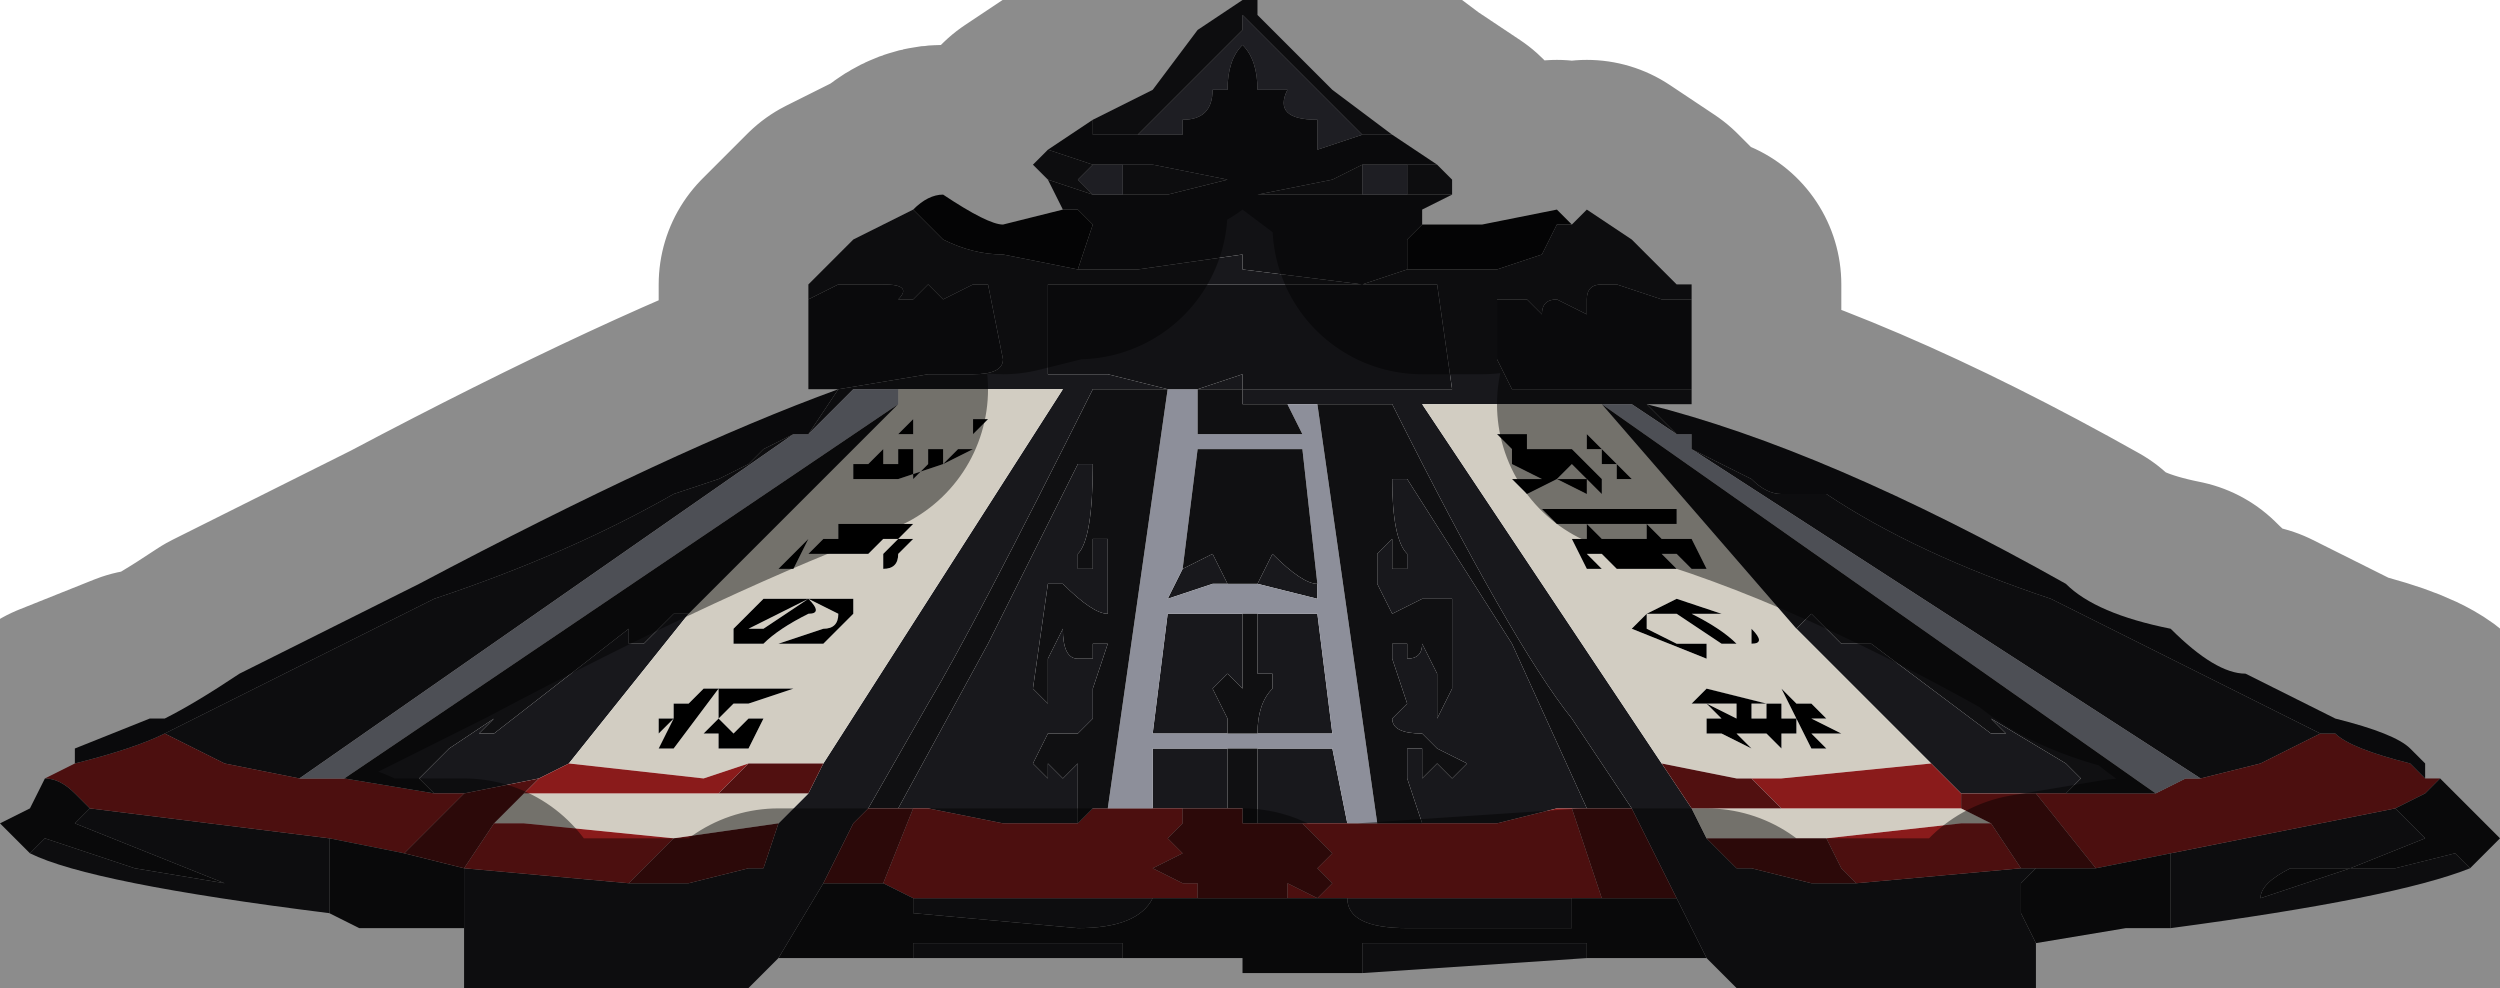 <?xml version="1.0" encoding="UTF-8" standalone="no"?>
<svg xmlns:xlink="http://www.w3.org/1999/xlink" height="3.3px" width="8.35px" xmlns="http://www.w3.org/2000/svg">
  <g transform="matrix(1.0, 0.0, 0.0, 1.0, 3.9, 3.05)">
    <path d="M0.3 -3.0 L0.4 -2.9 0.55 -2.75 0.75 -2.6 0.75 -2.6 0.65 -2.6 0.3 -2.95 0.25 -3.0 0.25 -2.95 -0.1 -2.6 -0.25 -2.6 -0.25 -2.65 -0.05 -2.75 0.1 -2.95 0.25 -3.05 0.3 -3.05 0.3 -3.05 0.3 -3.0 M0.9 -2.5 L0.95 -2.45 0.95 -2.4 0.8 -2.4 0.8 -2.5 0.9 -2.5 M1.35 -2.3 L1.4 -2.35 1.55 -2.25 1.7 -2.1 1.75 -2.1 1.75 -2.05 1.65 -2.05 1.5 -2.1 1.45 -2.1 Q1.4 -2.1 1.4 -2.05 L1.4 -2.0 1.3 -2.05 Q1.25 -2.05 1.25 -2.0 L1.2 -2.05 1.1 -2.05 1.1 -1.85 1.15 -1.75 1.3 -1.75 1.6 -1.75 1.75 -1.75 1.75 -1.7 1.6 -1.7 1.7 -1.6 1.55 -1.7 1.45 -1.7 0.85 -1.7 1.65 -0.5 1.75 -0.35 1.8 -0.25 1.9 -0.15 1.9 -0.15 1.95 -0.15 2.15 -0.1 2.3 -0.1 2.85 -0.15 2.9 -0.15 2.85 -0.1 2.85 0.0 2.9 0.1 2.9 0.25 1.9 0.25 1.8 0.15 1.7 -0.05 1.6 -0.25 1.55 -0.35 1.35 -0.65 Q1.15 -0.9 0.75 -1.7 L0.5 -1.7 0.4 -1.7 0.25 -1.7 0.25 -1.75 0.1 -1.75 0.0 -1.75 0.1 -1.75 0.25 -1.8 0.25 -1.75 0.4 -1.75 0.5 -1.75 0.75 -1.75 0.85 -1.75 0.95 -1.75 0.9 -2.1 0.25 -2.1 0.25 -2.1 -0.4 -2.1 -0.4 -1.8 -0.3 -1.8 -0.2 -1.8 0.0 -1.75 -0.25 -1.75 Q-0.65 -0.95 -0.8 -0.7 L-1.0 -0.35 -1.05 -0.3 -1.15 -0.1 -1.3 0.15 -1.4 0.25 -2.35 0.25 -2.35 0.05 -2.35 -0.1 -2.35 -0.15 -1.8 -0.1 -1.6 -0.1 -1.4 -0.15 -1.35 -0.15 -1.35 -0.15 -1.3 -0.3 -1.2 -0.4 -1.15 -0.5 -0.35 -1.75 -0.9 -1.75 -1.05 -1.75 -1.2 -1.6 -1.1 -1.75 -1.2 -1.75 -1.2 -1.75 -1.1 -1.75 -0.8 -1.8 -0.65 -1.8 Q-0.55 -1.8 -0.55 -1.85 L-0.6 -2.1 -0.65 -2.1 -0.75 -2.05 -0.8 -2.1 -0.85 -2.05 -0.9 -2.05 Q-0.85 -2.1 -0.95 -2.1 L-0.95 -2.1 -1.1 -2.1 -1.2 -2.05 -1.2 -2.1 -1.05 -2.25 -0.85 -2.35 -0.85 -2.35 -0.8 -2.3 -0.75 -2.25 Q-0.65 -2.2 -0.55 -2.2 L-0.3 -2.15 -0.1 -2.15 0.25 -2.2 0.25 -2.15 0.65 -2.1 0.8 -2.15 1.1 -2.15 1.25 -2.2 1.3 -2.3 1.35 -2.3 M4.35 -0.15 Q4.1 -0.05 3.35 0.05 L3.35 -0.2 4.1 -0.35 4.2 -0.25 3.95 -0.15 3.75 -0.15 Q3.65 -0.1 3.65 -0.05 L3.65 -0.05 3.95 -0.15 4.1 -0.15 4.3 -0.2 4.35 -0.15 M1.4 0.15 L0.65 0.2 0.65 0.1 1.4 0.1 1.4 0.15 M-0.15 0.15 L-0.85 0.15 -0.85 0.1 -0.15 0.1 -0.15 0.15 M-2.8 0.0 Q-3.6 -0.1 -3.8 -0.2 L-3.75 -0.25 -3.45 -0.15 -3.15 -0.1 -3.15 -0.1 -3.4 -0.2 -3.65 -0.3 -3.6 -0.35 -2.8 -0.25 -2.8 0.0 M-0.4 -2.45 L-0.45 -2.5 -0.4 -2.55 -0.25 -2.5 -0.3 -2.45 -0.25 -2.4 -0.4 -2.45 M3.45 -0.45 L1.75 -1.55 1.95 -1.45 Q2.0 -1.4 2.05 -1.4 L2.2 -1.4 Q2.5 -1.2 2.95 -1.05 L3.85 -0.6 3.65 -0.5 3.45 -0.45 M2.55 -0.5 L2.1 -0.95 2.15 -1.0 2.25 -0.9 2.35 -0.9 2.35 -0.9 2.75 -0.6 2.8 -0.6 2.75 -0.65 3.0 -0.5 3.05 -0.45 3.0 -0.4 2.9 -0.4 2.65 -0.4 2.55 -0.5 M0.65 -2.4 L0.55 -2.4 0.3 -2.4 0.55 -2.45 0.65 -2.5 0.65 -2.4 M-0.05 -0.35 L-0.05 -0.55 0.1 -0.55 0.2 -0.55 0.2 -0.35 0.05 -0.35 -0.05 -0.35 M0.3 -0.55 L0.4 -0.55 0.55 -0.55 0.6 -0.3 0.45 -0.3 0.3 -0.3 0.3 -0.55 M0.05 -1.15 L0.15 -1.2 0.2 -1.1 0.15 -1.1 0.0 -1.05 0.05 -1.15 M0.3 -1.1 L0.35 -1.2 Q0.45 -1.1 0.5 -1.1 L0.5 -1.05 0.3 -1.1 M0.85 -0.3 L0.8 -0.45 0.8 -0.55 0.85 -0.55 0.85 -0.45 0.9 -0.5 0.95 -0.45 1.0 -0.5 0.9 -0.55 0.85 -0.6 Q0.75 -0.6 0.75 -0.65 L0.8 -0.7 0.75 -0.85 0.75 -0.9 0.8 -0.9 0.8 -0.85 Q0.85 -0.85 0.85 -0.9 L0.9 -0.8 0.9 -0.65 0.95 -0.75 0.95 -1.05 0.85 -1.05 0.75 -1.0 0.7 -1.1 0.7 -1.2 0.75 -1.25 0.75 -1.15 0.8 -1.15 0.8 -1.2 Q0.75 -1.25 0.75 -1.45 L0.75 -1.45 0.8 -1.45 1.15 -0.9 1.4 -0.35 1.35 -0.35 1.3 -0.35 1.1 -0.3 0.95 -0.3 0.85 -0.3 0.85 -0.3 M0.3 -1.0 L0.35 -1.0 0.5 -1.0 0.55 -0.6 0.3 -0.6 0.3 -0.6 Q0.3 -0.7 0.35 -0.75 L0.35 -0.8 0.3 -0.8 0.3 -0.7 0.3 -1.0 M0.2 -0.6 L0.0 -0.6 -0.05 -0.6 0.0 -1.0 0.05 -1.0 0.15 -1.0 0.25 -1.0 0.25 -0.75 0.25 -0.75 0.2 -0.8 0.2 -0.8 0.15 -0.75 0.2 -0.65 0.2 -0.6 M-0.05 -0.05 Q-0.1 0.05 -0.3 0.05 L-0.85 0.0 -0.85 -0.05 -0.05 -0.05 M0.6 -0.05 L1.35 -0.05 1.35 0.05 0.8 0.05 Q0.6 0.05 0.6 -0.05 M-0.15 -2.5 L-0.05 -2.5 0.2 -2.45 0.0 -2.4 -0.15 -2.4 -0.15 -2.5 M-3.35 -0.6 L-2.45 -1.05 Q-2.0 -1.2 -1.65 -1.4 L-1.5 -1.45 -1.4 -1.5 -1.35 -1.55 -1.25 -1.6 -2.9 -0.45 -3.15 -0.5 Q-3.25 -0.55 -3.35 -0.6 M-2.35 -0.4 L-2.45 -0.4 -2.5 -0.45 -2.45 -0.5 -2.4 -0.55 -2.25 -0.65 -2.3 -0.6 -2.25 -0.6 -1.8 -0.95 -1.8 -0.9 -1.75 -0.9 -1.65 -1.0 -1.6 -1.0 -2.0 -0.5 -2.1 -0.45 -2.35 -0.4 M-0.9 -0.35 L-0.6 -0.9 -0.3 -1.5 -0.25 -1.5 -0.25 -1.5 Q-0.25 -1.25 -0.3 -1.2 L-0.3 -1.15 -0.25 -1.15 -0.25 -1.25 -0.2 -1.25 -0.2 -1.0 Q-0.25 -1.0 -0.35 -1.1 L-0.4 -1.1 -0.45 -0.75 -0.4 -0.7 -0.4 -0.85 -0.35 -0.95 Q-0.35 -0.85 -0.3 -0.85 L-0.25 -0.85 -0.25 -0.9 -0.2 -0.9 -0.25 -0.75 -0.25 -0.65 -0.3 -0.6 -0.4 -0.6 -0.45 -0.5 -0.4 -0.45 -0.4 -0.5 -0.35 -0.45 -0.3 -0.5 -0.3 -0.55 -0.3 -0.3 -0.35 -0.3 -0.45 -0.3 -0.55 -0.3 -0.8 -0.35 -0.85 -0.35 -0.9 -0.35" fill="#18181c" fill-rule="evenodd" stroke="none"/>
    <path d="M1.45 -1.7 L1.45 -1.7 2.1 -0.95 2.55 -0.5 2.05 -0.45 1.95 -0.45 1.9 -0.45 1.65 -0.5 0.85 -1.7 1.45 -1.7 M1.4 -1.6 L1.15 -1.6 1.15 -1.6 1.35 -1.6 1.4 -1.6 1.4 -1.55 1.2 -1.55 1.2 -1.6 1.4 -1.6 1.1 -1.6 1.15 -1.55 1.45 -1.55 1.4 -1.6 M1.25 -1.45 L1.15 -1.45 1.2 -1.4 1.3 -1.45 1.4 -1.4 1.4 -1.45 Q1.35 -1.45 1.3 -1.45 L1.35 -1.5 1.35 -1.5 1.45 -1.4 1.45 -1.45 1.6 -1.45 1.6 -1.45 1.55 -1.45 1.45 -1.55 1.55 -1.55 1.5 -1.55 1.1 -1.55 1.1 -1.55 1.15 -1.55 1.15 -1.5 1.25 -1.45 M1.2 -1.5 L1.3 -1.5 1.25 -1.5 1.2 -1.5 M1.45 -1.5 L1.4 -1.5 1.4 -1.5 1.45 -1.5 1.45 -1.5 1.4 -1.5 1.35 -1.55 1.45 -1.55 1.45 -1.5 M1.4 -1.5 L1.5 -1.5 1.5 -1.45 1.45 -1.45 1.4 -1.5 M1.3 -1.3 L1.7 -1.3 1.7 -1.35 1.5 -1.35 1.5 -1.35 1.45 -1.35 1.45 -1.35 1.25 -1.35 1.3 -1.3 M1.4 -1.3 L1.6 -1.3 1.6 -1.25 1.45 -1.25 1.4 -1.3 1.4 -1.25 1.65 -1.25 1.6 -1.3 1.4 -1.3 M1.85 -1.0 L1.7 -1.05 1.6 -1.0 1.55 -0.95 1.8 -0.85 1.8 -0.9 1.7 -0.9 1.6 -0.95 1.6 -1.0 1.75 -1.0 1.7 -1.0 1.7 -1.0 1.85 -0.9 1.95 -0.9 1.95 -0.9 Q2.0 -0.9 1.95 -0.95 L1.85 -1.0 1.95 -0.95 1.95 -0.9 1.9 -0.9 1.9 -0.9 Q1.85 -0.95 1.75 -1.0 L1.85 -1.0 M1.65 -1.15 L1.7 -1.15 1.65 -1.2 1.45 -1.2 1.5 -1.15 1.65 -1.15 1.65 -1.15 M1.75 -1.15 L1.8 -1.15 1.75 -1.25 1.35 -1.25 1.4 -1.15 Q1.45 -1.15 1.45 -1.15 L1.5 -1.15 1.5 -1.15 1.45 -1.15 1.4 -1.2 1.7 -1.2 1.75 -1.15 M1.5 -1.2 L1.65 -1.2 1.65 -1.2 1.55 -1.2 1.5 -1.2 M1.8 -0.7 L1.75 -0.7 Q1.75 -0.7 1.8 -0.7 L1.85 -0.65 1.9 -0.65 1.8 -0.7 2.0 -0.7 2.0 -0.7 2.0 -0.65 2.05 -0.65 2.05 -0.7 2.0 -0.7 1.8 -0.75 1.75 -0.7 1.8 -0.7 M1.85 -0.65 L1.85 -0.65 1.8 -0.65 1.8 -0.6 1.85 -0.6 1.95 -0.55 2.0 -0.55 2.0 -0.55 1.95 -0.55 1.9 -0.6 2.1 -0.6 2.1 -0.65 1.9 -0.65 1.9 -0.65 1.85 -0.65 M1.95 -0.7 L1.9 -0.7 1.9 -0.65 1.95 -0.65 1.95 -0.7 M1.8 -0.25 L1.75 -0.35 2.05 -0.35 2.65 -0.35 2.75 -0.3 2.65 -0.3 2.2 -0.25 1.8 -0.25 M2.2 -0.65 L2.15 -0.7 2.1 -0.7 2.15 -0.65 2.2 -0.65 M2.05 -0.75 L2.15 -0.55 2.2 -0.55 2.15 -0.6 2.2 -0.6 2.25 -0.6 2.25 -0.6 2.15 -0.65 2.05 -0.75 2.05 -0.75 M2.05 -0.6 L2.0 -0.6 2.05 -0.55 2.05 -0.6 M-2.15 -0.4 L-1.5 -0.4 -1.2 -0.4 -1.3 -0.3 -1.65 -0.25 -2.15 -0.3 -2.25 -0.3 -2.15 -0.4 M-1.4 -0.5 L-1.55 -0.45 -2.0 -0.5 -1.6 -1.0 -0.9 -1.7 -0.9 -1.75 -0.35 -1.75 -1.15 -0.5 -1.35 -0.5 -1.4 -0.5 M-0.65 -1.6 L-0.6 -1.65 -0.85 -1.65 -0.9 -1.6 -0.65 -1.6 -0.85 -1.6 -0.85 -1.65 -0.65 -1.65 -0.65 -1.6 M-0.6 -1.55 L-0.55 -1.55 -1.0 -1.55 -1.0 -1.55 -0.95 -1.55 -1.0 -1.5 -1.05 -1.5 -1.05 -1.45 -0.9 -1.45 -0.95 -1.45 -0.9 -1.45 -0.9 -1.45 -0.75 -1.5 -0.65 -1.45 -0.65 -1.45 -0.75 -1.5 -0.65 -1.55 -0.6 -1.55 -0.65 -1.55 -0.6 -1.55 M-0.7 -1.55 L-0.75 -1.5 -0.75 -1.55 -0.7 -1.55 M-0.9 -1.25 L-0.85 -1.3 -1.1 -1.3 -1.1 -1.25 -0.9 -1.25 -0.95 -1.2 -0.95 -1.2 -0.95 -1.15 Q-0.9 -1.15 -0.9 -1.2 L-0.85 -1.25 -1.2 -1.25 -1.3 -1.15 -1.25 -1.15 -1.2 -1.25 -0.9 -1.25 M-0.9 -1.3 L-0.9 -1.3 -1.1 -1.3 -1.1 -1.3 -0.9 -1.3 M-0.9 -1.35 L-0.95 -1.35 -1.0 -1.35 -1.15 -1.35 -1.15 -1.35 -0.75 -1.35 -0.75 -1.35 -0.95 -1.35 -0.95 -1.35 Q-0.9 -1.35 -0.9 -1.35 M-0.95 -1.5 L-0.95 -1.5 -0.95 -1.55 -0.9 -1.55 -0.9 -1.5 -0.9 -1.5 -0.95 -1.5 M-0.85 -1.55 L-0.8 -1.55 -0.8 -1.5 -0.85 -1.45 -0.85 -1.55 -0.85 -1.55 -0.9 -1.55 -0.9 -1.55 -0.85 -1.55 M-1.6 -0.7 L-1.6 -0.7 -1.65 -0.7 -1.65 -0.65 -1.6 -0.7 -1.65 -0.65 -1.7 -0.65 -1.7 -0.6 -1.65 -0.65 -1.7 -0.55 -1.65 -0.55 -1.5 -0.75 -1.55 -0.75 -1.6 -0.7 M-1.3 -0.7 L-1.35 -0.7 -1.3 -0.7 -1.25 -0.7 -1.3 -0.7 M-1.35 -0.65 L-1.4 -0.65 -1.55 -0.65 -1.55 -0.65 -1.4 -0.65 -1.45 -0.6 -1.5 -0.6 -1.5 -0.55 -1.45 -0.55 -1.4 -0.55 -1.35 -0.65 -1.3 -0.65 -1.3 -0.65 -1.35 -0.65 -1.3 -0.65 -1.35 -0.65 M-1.45 -0.7 L-1.45 -0.7 -1.4 -0.7 -1.4 -0.7 -1.4 -0.7 -1.25 -0.75 -1.25 -0.75 -1.5 -0.75 -1.5 -0.7 -1.45 -0.7 -1.5 -0.7 -1.5 -0.65 -1.45 -0.7 M-1.4 -0.95 L-1.4 -0.95 -1.3 -1.0 -1.2 -1.05 -1.35 -0.95 -1.4 -0.95 M-1.2 -1.05 L-1.2 -1.05 -1.1 -1.0 -1.1 -1.0 Q-1.1 -0.95 -1.15 -0.95 L-1.3 -0.9 -1.25 -0.9 -1.15 -0.9 Q-1.1 -0.95 -1.05 -1.0 L-1.05 -1.05 -1.15 -1.05 -1.35 -1.05 -1.45 -0.95 -1.45 -0.9 -1.4 -0.9 -1.35 -0.9 Q-1.3 -0.95 -1.2 -1.0 -1.15 -1.0 -1.2 -1.05 M-1.2 -1.2 L-1.15 -1.2 -1.15 -1.2 -1.0 -1.2 -0.95 -1.25 -1.15 -1.25 -1.2 -1.2 M-1.5 -0.6 L-1.45 -0.6 -1.5 -0.65 -1.55 -0.6 -1.5 -0.6" fill="#d2cdc2" fill-rule="evenodd" stroke="none"/>
    <path d="M4.2 -0.45 L4.25 -0.45 4.2 -0.4 4.2 -0.4 4.1 -0.35 3.35 -0.2 3.1 -0.15 2.9 -0.4 3.0 -0.4 3.3 -0.4 3.4 -0.45 3.45 -0.45 3.65 -0.5 3.85 -0.6 3.9 -0.6 Q3.95 -0.55 4.15 -0.5 L4.2 -0.45 M-3.75 -0.45 L-3.65 -0.5 -3.65 -0.5 Q-3.45 -0.55 -3.35 -0.6 L-3.35 -0.6 Q-3.25 -0.55 -3.15 -0.5 L-2.9 -0.45 -2.85 -0.45 -2.75 -0.45 -2.45 -0.4 -2.35 -0.4 -2.55 -0.2 -2.8 -0.25 -3.6 -0.35 -3.65 -0.4 -3.65 -0.4 Q-3.7 -0.45 -3.75 -0.45 M1.95 -0.45 L2.05 -0.45 2.55 -0.5 2.65 -0.4 2.65 -0.35 2.05 -0.35 1.95 -0.45 M-0.2 -0.35 L-0.05 -0.35 0.05 -0.35 0.05 -0.3 0.0 -0.25 0.05 -0.2 -0.05 -0.15 0.05 -0.1 0.1 -0.1 0.1 -0.05 -0.05 -0.05 -0.85 -0.05 -0.95 -0.1 -0.85 -0.35 -0.8 -0.35 -0.55 -0.3 -0.45 -0.3 -0.35 -0.3 -0.3 -0.3 -0.25 -0.35 -0.2 -0.35 M0.6 -0.3 L0.7 -0.3 0.75 -0.3 0.85 -0.3 0.85 -0.3 0.95 -0.3 1.1 -0.3 1.3 -0.35 1.35 -0.35 1.45 -0.05 1.35 -0.05 0.6 -0.05 0.4 -0.05 0.4 -0.1 0.5 -0.05 0.55 -0.1 0.5 -0.15 0.55 -0.2 0.5 -0.25 0.45 -0.3 0.6 -0.3 M2.3 -0.1 L2.25 -0.15 2.2 -0.25 2.65 -0.3 2.75 -0.3 2.85 -0.15 2.3 -0.1 M-2.15 -0.4 L-2.1 -0.45 -2.0 -0.5 -1.55 -0.45 -1.4 -0.5 -1.5 -0.4 -2.15 -0.4 M-2.35 -0.15 L-2.25 -0.3 -2.15 -0.3 -1.65 -0.25 -1.75 -0.15 -1.8 -0.1 -2.35 -0.15" fill="#8a1b1b" fill-rule="evenodd" stroke="none"/>
    <path d="M1.45 -1.7 L1.45 -1.7 1.55 -1.7 1.7 -1.6 1.75 -1.6 1.75 -1.55 3.45 -0.45 3.4 -0.45 3.3 -0.4 1.45 -1.7 M0.4 -1.7 L0.5 -1.7 0.7 -0.3 0.6 -0.3 0.55 -0.55 0.4 -0.55 0.3 -0.55 0.2 -0.55 0.1 -0.55 -0.05 -0.55 -0.05 -0.35 -0.2 -0.35 0.0 -1.75 0.1 -1.75 0.1 -1.6 0.45 -1.6 0.4 -1.7 M0.5 -1.1 L0.45 -1.55 0.1 -1.55 0.05 -1.15 0.0 -1.05 0.15 -1.1 0.2 -1.1 0.3 -1.1 0.5 -1.05 0.5 -1.1 M0.3 -0.6 L0.55 -0.6 0.5 -1.0 0.35 -1.0 0.3 -1.0 0.25 -1.0 0.15 -1.0 0.05 -1.0 0.0 -1.0 -0.05 -0.6 0.0 -0.6 0.2 -0.6 0.3 -0.6 M-1.25 -1.6 L-1.2 -1.6 -1.2 -1.6 -1.05 -1.75 -0.9 -1.75 -0.9 -1.7 -2.75 -0.45 -2.85 -0.45 -2.9 -0.45 -1.25 -1.6" fill="#8d8f9a" fill-rule="evenodd" stroke="none"/>
    <path d="M0.75 -2.6 L0.9 -2.5 0.8 -2.5 0.65 -2.5 0.55 -2.45 0.3 -2.4 0.55 -2.4 0.65 -2.4 0.8 -2.4 0.95 -2.4 0.85 -2.35 0.85 -2.3 0.8 -2.25 0.8 -2.15 0.65 -2.1 0.25 -2.15 0.25 -2.2 -0.1 -2.15 -0.3 -2.15 -0.25 -2.3 -0.3 -2.35 -0.35 -2.35 -0.4 -2.45 -0.25 -2.4 -0.15 -2.4 0.0 -2.4 0.2 -2.45 -0.05 -2.5 -0.15 -2.5 -0.25 -2.5 -0.4 -2.55 -0.25 -2.65 -0.25 -2.6 -0.1 -2.6 0.05 -2.6 0.05 -2.65 Q0.15 -2.65 0.15 -2.75 L0.2 -2.75 Q0.2 -2.85 0.25 -2.9 L0.25 -2.9 0.25 -2.9 Q0.3 -2.85 0.3 -2.75 L0.4 -2.75 Q0.35 -2.65 0.5 -2.65 L0.5 -2.55 0.65 -2.6 0.75 -2.6 0.75 -2.6 M1.75 -2.05 L1.75 -1.75 1.6 -1.75 1.3 -1.75 1.15 -1.75 1.1 -1.85 1.1 -2.05 1.2 -2.05 1.25 -2.0 Q1.25 -2.05 1.3 -2.05 L1.4 -2.0 1.4 -2.05 Q1.4 -2.1 1.45 -2.1 L1.5 -2.1 1.65 -2.05 1.75 -2.05 M1.6 -1.7 Q2.2 -1.55 3.0 -1.1 3.1 -1.0 3.35 -0.95 3.5 -0.8 3.6 -0.8 L3.9 -0.65 3.9 -0.65 Q4.1 -0.6 4.15 -0.55 L4.2 -0.5 4.2 -0.45 4.15 -0.5 Q3.95 -0.55 3.9 -0.6 L3.85 -0.6 2.95 -1.05 Q2.5 -1.2 2.2 -1.4 L2.05 -1.4 Q2.0 -1.4 1.95 -1.45 L1.75 -1.55 1.75 -1.6 1.7 -1.6 1.6 -1.7 M-3.65 -0.5 L-3.65 -0.55 -3.4 -0.65 -3.35 -0.65 Q-3.25 -0.7 -3.1 -0.8 L-2.8 -0.95 -2.5 -1.1 Q-1.65 -1.55 -1.1 -1.75 L-1.2 -1.6 -1.2 -1.6 -1.25 -1.6 -1.35 -1.55 -1.4 -1.5 -1.5 -1.45 -1.65 -1.4 Q-2.0 -1.2 -2.45 -1.05 L-3.35 -0.6 -3.35 -0.6 Q-3.45 -0.55 -3.65 -0.5 L-3.65 -0.5 M-1.2 -1.75 L-1.2 -2.05 -1.1 -2.1 -0.95 -2.1 -0.95 -2.1 Q-0.85 -2.1 -0.9 -2.05 L-0.85 -2.05 -0.8 -2.1 -0.75 -2.05 -0.65 -2.1 -0.6 -2.1 -0.55 -1.85 Q-0.55 -1.8 -0.65 -1.8 L-0.8 -1.8 -1.1 -1.75 -1.2 -1.75 M0.25 -2.1 L0.9 -2.1 0.95 -1.75 0.85 -1.75 0.75 -1.75 0.5 -1.75 0.4 -1.75 0.25 -1.75 0.25 -1.8 0.1 -1.75 0.0 -1.75 -0.2 -1.8 -0.3 -1.8 -0.4 -1.8 -0.4 -2.1 0.25 -2.1 0.25 -2.1" fill="#121215" fill-rule="evenodd" stroke="none"/>
    <path d="M0.3 -3.05 L0.3 -3.0 0.3 -3.05 M0.65 -2.6 L0.5 -2.55 0.5 -2.65 Q0.35 -2.65 0.4 -2.75 L0.3 -2.75 Q0.3 -2.85 0.25 -2.9 L0.25 -2.9 0.25 -2.9 Q0.2 -2.85 0.2 -2.75 L0.15 -2.75 Q0.15 -2.65 0.05 -2.65 L0.05 -2.6 -0.1 -2.6 0.25 -2.95 0.25 -3.0 0.3 -2.95 0.65 -2.6 M0.65 -2.5 L0.8 -2.5 0.8 -2.4 0.65 -2.4 0.65 -2.5 M-0.25 -2.5 L-0.15 -2.5 -0.15 -2.4 -0.25 -2.4 -0.3 -2.45 -0.25 -2.5" fill="#36363f" fill-rule="evenodd" stroke="none"/>
    <path d="M0.85 -2.3 L0.9 -2.3 1.05 -2.3 1.3 -2.35 1.35 -2.3 1.3 -2.3 1.25 -2.2 1.1 -2.15 0.8 -2.15 0.8 -2.25 0.85 -2.3 M-0.85 -2.35 Q-0.8 -2.4 -0.75 -2.4 -0.6 -2.3 -0.55 -2.3 L-0.35 -2.35 -0.3 -2.35 -0.25 -2.3 -0.3 -2.15 -0.55 -2.2 Q-0.65 -2.2 -0.75 -2.25 L-0.8 -2.3 -0.85 -2.35" fill="#080809" fill-rule="evenodd" stroke="none"/>
    <path d="M4.25 -0.45 L4.35 -0.35 4.45 -0.25 4.35 -0.15 4.3 -0.2 4.1 -0.15 3.95 -0.15 3.65 -0.05 3.65 -0.05 Q3.65 -0.1 3.75 -0.15 L3.95 -0.15 4.2 -0.25 4.1 -0.35 4.2 -0.4 4.2 -0.4 4.25 -0.45 M3.35 0.05 L3.2 0.05 2.9 0.1 2.85 0.0 2.85 -0.1 2.9 -0.15 2.85 -0.15 3.05 -0.15 3.1 -0.15 3.35 -0.2 3.35 0.05 M1.8 0.15 L1.4 0.15 1.4 0.1 0.65 0.1 0.65 0.2 0.25 0.2 0.25 0.15 -0.15 0.15 -0.15 0.1 -0.85 0.1 -0.85 0.15 -1.3 0.15 -1.15 -0.1 -0.95 -0.1 -0.85 -0.05 -0.85 0.0 -0.3 0.05 Q-0.1 0.05 -0.05 -0.05 L0.1 -0.05 0.25 -0.05 0.25 -0.05 0.4 -0.05 0.6 -0.05 Q0.6 0.05 0.8 0.05 L1.35 0.05 1.35 -0.05 1.45 -0.05 1.7 -0.05 1.8 0.15 M-2.35 0.05 L-2.7 0.05 -2.8 0.0 -2.8 -0.25 -2.55 -0.2 -2.55 -0.2 -2.35 -0.15 -2.35 -0.1 -2.35 0.05 M-3.8 -0.2 L-3.9 -0.3 -3.8 -0.35 -3.75 -0.45 Q-3.7 -0.45 -3.65 -0.4 L-3.65 -0.4 -3.6 -0.35 -3.65 -0.3 -3.4 -0.2 -3.15 -0.1 -3.15 -0.1 -3.45 -0.15 -3.75 -0.25 -3.8 -0.2 M1.45 -1.7 L3.3 -0.4 3.0 -0.4 3.05 -0.45 3.0 -0.5 2.75 -0.65 2.8 -0.6 2.75 -0.6 2.35 -0.9 2.35 -0.9 2.25 -0.9 2.15 -1.0 2.1 -0.95 1.45 -1.7 M0.1 -1.75 L0.25 -1.75 0.25 -1.7 0.4 -1.7 0.45 -1.6 0.1 -1.6 0.1 -1.75 M0.5 -1.7 L0.75 -1.7 Q1.15 -0.9 1.35 -0.65 L1.55 -0.35 1.4 -0.35 1.15 -0.9 0.8 -1.45 0.75 -1.45 0.75 -1.45 Q0.75 -1.25 0.8 -1.2 L0.8 -1.15 0.75 -1.15 0.75 -1.25 0.7 -1.2 0.7 -1.1 0.75 -1.0 0.85 -1.05 0.95 -1.05 0.95 -0.75 0.9 -0.65 0.9 -0.8 0.85 -0.9 Q0.85 -0.85 0.8 -0.85 L0.8 -0.9 0.75 -0.9 0.75 -0.85 0.8 -0.7 0.75 -0.65 Q0.75 -0.6 0.85 -0.6 L0.9 -0.55 1.0 -0.5 0.95 -0.45 0.9 -0.5 0.85 -0.45 0.85 -0.55 0.8 -0.55 0.8 -0.45 0.85 -0.3 0.75 -0.3 0.7 -0.3 0.5 -1.7 M0.0 -1.75 L-0.2 -0.35 -0.25 -0.35 -0.3 -0.3 -0.3 -0.55 -0.3 -0.5 -0.35 -0.45 -0.4 -0.5 -0.4 -0.45 -0.45 -0.5 -0.4 -0.6 -0.3 -0.6 -0.25 -0.65 -0.25 -0.75 -0.2 -0.9 -0.25 -0.9 -0.25 -0.85 -0.3 -0.85 Q-0.35 -0.85 -0.35 -0.95 L-0.4 -0.85 -0.4 -0.7 -0.45 -0.75 -0.4 -1.1 -0.35 -1.1 Q-0.25 -1.0 -0.2 -1.0 L-0.2 -1.25 -0.25 -1.25 -0.25 -1.15 -0.3 -1.15 -0.3 -1.2 Q-0.25 -1.25 -0.25 -1.5 L-0.25 -1.5 -0.3 -1.5 -0.6 -0.9 -0.9 -0.35 -1.0 -0.35 -0.8 -0.7 Q-0.65 -0.95 -0.25 -1.75 L0.0 -1.75 M0.2 -0.55 L0.3 -0.55 0.3 -0.3 0.25 -0.3 0.25 -0.35 0.2 -0.35 0.2 -0.55 M0.05 -1.15 L0.1 -1.55 0.45 -1.55 0.5 -1.1 Q0.45 -1.1 0.35 -1.2 L0.3 -1.1 0.2 -1.1 0.15 -1.2 0.05 -1.15 M0.3 -1.0 L0.3 -0.7 0.3 -0.8 0.35 -0.8 0.35 -0.75 Q0.3 -0.7 0.3 -0.6 L0.3 -0.6 0.2 -0.6 0.2 -0.65 0.15 -0.75 0.2 -0.8 0.2 -0.8 0.25 -0.75 0.25 -0.75 0.25 -1.0 0.3 -1.0 M-2.45 -0.4 L-2.75 -0.45 -0.9 -1.7 -1.6 -1.0 -1.65 -1.0 -1.75 -0.9 -1.8 -0.9 -1.8 -0.95 -2.25 -0.6 -2.3 -0.6 -2.25 -0.65 -2.4 -0.55 -2.45 -0.5 -2.5 -0.45 -2.45 -0.4" fill="#101012" fill-rule="evenodd" stroke="none"/>
    <path d="M1.65 -0.5 L1.9 -0.45 1.95 -0.45 2.05 -0.35 1.75 -0.35 1.65 -0.5 M1.55 -0.35 L1.6 -0.25 1.7 -0.05 1.45 -0.05 1.35 -0.35 1.4 -0.35 1.55 -0.35 M0.2 -0.35 L0.25 -0.35 0.25 -0.3 0.3 -0.3 0.45 -0.3 0.5 -0.25 0.55 -0.2 0.5 -0.15 0.55 -0.1 0.5 -0.05 0.4 -0.1 0.4 -0.05 0.25 -0.05 0.25 -0.05 0.1 -0.05 0.1 -0.1 0.05 -0.1 -0.05 -0.15 0.05 -0.2 0.0 -0.25 0.05 -0.3 0.05 -0.35 0.2 -0.35 M-0.95 -0.1 L-1.15 -0.1 -1.05 -0.3 -1.0 -0.35 -0.9 -0.35 -0.85 -0.35 -0.95 -0.1 M2.3 -0.1 L2.15 -0.1 1.95 -0.15 1.9 -0.15 1.9 -0.15 1.8 -0.25 2.2 -0.25 2.25 -0.15 2.3 -0.1 M2.85 -0.15 L2.75 -0.3 2.65 -0.35 2.65 -0.4 2.9 -0.4 3.1 -0.15 3.05 -0.15 2.85 -0.15 M-2.55 -0.2 L-2.35 -0.4 -2.1 -0.45 -2.15 -0.4 -2.25 -0.3 -2.35 -0.15 -2.55 -0.2 -2.55 -0.2 M-1.5 -0.4 L-1.4 -0.5 -1.35 -0.5 -1.15 -0.5 -1.2 -0.4 -1.5 -0.4 M-1.3 -0.3 L-1.35 -0.15 -1.35 -0.15 -1.4 -0.15 -1.6 -0.1 -1.8 -0.1 -1.75 -0.15 -1.65 -0.25 -1.3 -0.3" fill="#511010" fill-rule="evenodd" stroke="none"/>
    <path d="M1.4 -1.25 L1.4 -1.3 1.6 -1.3 1.65 -1.25 1.4 -1.25 M1.4 -1.3 L1.45 -1.25 1.6 -1.25 1.6 -1.3 1.4 -1.3 M1.3 -1.3 L1.25 -1.35 1.45 -1.35 1.45 -1.35 1.5 -1.35 1.5 -1.35 1.7 -1.35 1.7 -1.3 1.3 -1.3 M1.45 -1.5 L1.45 -1.55 1.35 -1.55 1.4 -1.5 1.45 -1.5 1.45 -1.5 1.4 -1.5 1.4 -1.5 1.45 -1.5 M1.4 -1.5 L1.45 -1.45 1.5 -1.45 1.5 -1.5 1.4 -1.5 M1.2 -1.5 L1.25 -1.5 1.3 -1.5 1.2 -1.5 M1.25 -1.45 L1.15 -1.5 1.15 -1.55 1.1 -1.55 1.1 -1.55 1.5 -1.55 1.55 -1.55 1.45 -1.55 1.55 -1.45 1.6 -1.45 1.6 -1.45 1.45 -1.45 1.45 -1.4 1.35 -1.5 1.35 -1.5 1.3 -1.45 Q1.35 -1.45 1.4 -1.45 L1.4 -1.4 1.3 -1.45 1.2 -1.4 1.15 -1.45 1.25 -1.45 M1.4 -1.6 L1.45 -1.55 1.15 -1.55 1.1 -1.6 1.4 -1.6 1.2 -1.6 1.2 -1.55 1.4 -1.55 1.4 -1.6 1.35 -1.6 1.15 -1.6 1.15 -1.6 1.4 -1.6 M2.0 -0.7 L2.0 -0.7 1.8 -0.7 1.75 -0.7 1.8 -0.75 2.0 -0.7 2.05 -0.7 2.05 -0.65 2.0 -0.65 2.0 -0.7 M1.95 -0.7 L1.95 -0.65 1.9 -0.65 1.9 -0.7 1.95 -0.7 M1.85 -0.65 L1.9 -0.65 1.9 -0.65 2.1 -0.65 2.1 -0.6 1.9 -0.6 1.95 -0.55 2.0 -0.55 2.0 -0.55 1.95 -0.55 1.85 -0.6 1.8 -0.6 1.8 -0.65 1.85 -0.65 1.85 -0.65 1.8 -0.7 Q1.75 -0.7 1.75 -0.7 L1.8 -0.7 1.9 -0.65 1.85 -0.65 M1.5 -1.2 L1.55 -1.2 1.65 -1.2 1.65 -1.2 1.5 -1.2 M1.75 -1.15 L1.7 -1.2 1.4 -1.2 1.45 -1.15 1.5 -1.15 1.5 -1.15 1.45 -1.15 Q1.45 -1.15 1.4 -1.15 L1.35 -1.25 1.75 -1.25 1.8 -1.15 1.75 -1.15 M1.65 -1.15 L1.65 -1.15 1.5 -1.15 1.45 -1.2 1.65 -1.2 1.7 -1.15 1.65 -1.15 M1.95 -0.95 L1.85 -1.0 1.75 -1.0 Q1.85 -0.95 1.9 -0.9 L1.9 -0.9 1.95 -0.9 1.95 -0.95 Q2.0 -0.9 1.95 -0.9 L1.95 -0.9 1.85 -0.9 1.7 -1.0 1.7 -1.0 1.75 -1.0 1.6 -1.0 1.6 -0.95 1.7 -0.9 1.8 -0.9 1.8 -0.85 1.55 -0.95 1.6 -1.0 1.7 -1.05 1.85 -1.0 1.95 -0.95 M2.05 -0.6 L2.05 -0.55 2.0 -0.6 2.05 -0.6 M2.05 -0.75 L2.05 -0.75 2.15 -0.65 2.25 -0.6 2.25 -0.6 2.2 -0.6 2.15 -0.6 2.2 -0.55 2.15 -0.55 2.05 -0.75 M2.2 -0.65 L2.15 -0.65 2.1 -0.7 2.15 -0.7 2.2 -0.65 M-0.6 -1.55 L-0.65 -1.55 -0.6 -1.55 -0.65 -1.55 -0.75 -1.5 -0.65 -1.45 -0.65 -1.45 -0.75 -1.5 -0.9 -1.45 -0.9 -1.45 -0.95 -1.45 -0.9 -1.45 -1.05 -1.45 -1.05 -1.5 -1.0 -1.5 -0.95 -1.55 -1.0 -1.55 -1.0 -1.55 -0.55 -1.55 -0.6 -1.55 M-0.65 -1.65 L-0.85 -1.65 -0.85 -1.6 -0.65 -1.6 -0.65 -1.65 M-0.65 -1.6 L-0.9 -1.6 -0.85 -1.65 -0.6 -1.65 -0.65 -1.6 M-0.9 -1.55 L-0.9 -1.55 -0.85 -1.55 -0.85 -1.55 -0.9 -1.55 -0.95 -1.55 -0.95 -1.5 -0.95 -1.5 -0.9 -1.5 -0.9 -1.5 -0.9 -1.55 M-0.85 -1.55 L-0.85 -1.45 -0.8 -1.5 -0.8 -1.55 -0.85 -1.55 M-0.9 -1.35 Q-0.9 -1.35 -0.95 -1.35 L-0.95 -1.35 -0.75 -1.35 -0.75 -1.35 -1.15 -1.35 -1.15 -1.35 -1.0 -1.35 -0.95 -1.35 -0.9 -1.35 M-0.9 -1.3 L-1.1 -1.3 -1.1 -1.3 -0.9 -1.3 -0.9 -1.3 M-0.9 -1.25 L-1.1 -1.25 -1.1 -1.3 -0.85 -1.3 -0.9 -1.25 -1.2 -1.25 -1.25 -1.15 -1.3 -1.15 -1.2 -1.25 -0.85 -1.25 -0.9 -1.2 Q-0.9 -1.15 -0.95 -1.15 L-0.95 -1.2 -0.95 -1.2 -0.9 -1.25 M-0.7 -1.55 L-0.75 -1.55 -0.75 -1.5 -0.7 -1.55 M-1.2 -1.2 L-1.15 -1.25 -0.95 -1.25 -1.0 -1.2 -1.15 -1.2 -1.15 -1.2 -1.2 -1.2 M-1.2 -1.05 Q-1.15 -1.0 -1.2 -1.0 -1.3 -0.95 -1.35 -0.9 L-1.4 -0.9 -1.45 -0.9 -1.45 -0.95 -1.35 -1.05 -1.15 -1.05 -1.05 -1.05 -1.05 -1.0 Q-1.1 -0.95 -1.15 -0.9 L-1.25 -0.9 -1.3 -0.9 -1.15 -0.95 Q-1.1 -0.95 -1.1 -1.0 L-1.1 -1.0 -1.2 -1.05 -1.2 -1.05 -1.3 -1.0 -1.4 -0.95 -1.4 -0.95 -1.35 -0.95 -1.2 -1.05 M-1.45 -0.7 L-1.5 -0.65 -1.5 -0.7 -1.45 -0.7 -1.5 -0.7 -1.5 -0.75 -1.25 -0.75 -1.25 -0.75 -1.4 -0.7 -1.4 -0.7 -1.4 -0.7 -1.45 -0.7 -1.45 -0.7 M-1.35 -0.65 L-1.3 -0.65 -1.35 -0.65 -1.3 -0.65 -1.3 -0.65 -1.35 -0.65 -1.4 -0.55 -1.45 -0.55 -1.5 -0.55 -1.5 -0.6 -1.45 -0.6 -1.4 -0.65 -1.55 -0.65 -1.55 -0.65 -1.4 -0.65 -1.35 -0.65 M-1.3 -0.7 L-1.25 -0.7 -1.3 -0.7 -1.35 -0.7 -1.3 -0.7 M-1.6 -0.7 L-1.55 -0.75 -1.5 -0.75 -1.65 -0.55 -1.7 -0.55 -1.65 -0.65 -1.7 -0.6 -1.7 -0.65 -1.65 -0.65 -1.6 -0.7 -1.65 -0.65 -1.65 -0.7 -1.6 -0.7 -1.6 -0.7 M-1.5 -0.6 L-1.55 -0.6 -1.5 -0.65 -1.45 -0.6 -1.5 -0.6" fill="#000000" fill-rule="evenodd" stroke="none"/>
    <path d="M0.3 -3.05 L0.3 -3.0 0.4 -2.9 0.55 -2.75 0.75 -2.6 0.9 -2.5 0.95 -2.45 0.95 -2.4 0.85 -2.35 0.85 -2.3 0.9 -2.3 1.05 -2.3 1.3 -2.35 1.35 -2.3 1.4 -2.35 1.55 -2.25 1.7 -2.1 1.75 -2.1 1.75 -2.05 1.75 -1.75 1.75 -1.7 1.6 -1.7 Q2.2 -1.55 3.0 -1.1 3.1 -1.0 3.35 -0.95 3.5 -0.8 3.6 -0.8 L3.9 -0.65 3.9 -0.65 Q4.1 -0.6 4.15 -0.55 L4.2 -0.5 4.2 -0.45 4.25 -0.45 4.35 -0.35 4.45 -0.25 4.35 -0.15 Q4.1 -0.05 3.35 0.05 L3.2 0.05 2.9 0.1 2.9 0.25 1.9 0.25 1.8 0.15 1.4 0.15 0.65 0.2 0.25 0.2 0.25 0.15 -0.15 0.15 -0.85 0.15 -1.3 0.15 -1.4 0.25 -2.35 0.25 -2.35 0.05 -2.7 0.05 -2.8 0.0 Q-3.6 -0.1 -3.8 -0.2 L-3.9 -0.3 -3.8 -0.35 -3.75 -0.45 -3.65 -0.5 -3.65 -0.55 -3.4 -0.65 -3.35 -0.65 Q-3.25 -0.7 -3.1 -0.8 L-2.8 -0.95 -2.5 -1.1 Q-1.65 -1.55 -1.1 -1.75 L-1.2 -1.75 -1.2 -1.75 -1.2 -2.05 -1.2 -2.1 -1.05 -2.25 -0.85 -2.35 -0.85 -2.35 Q-0.8 -2.4 -0.75 -2.4 -0.6 -2.3 -0.55 -2.3 L-0.35 -2.35 -0.3 -2.35 -0.35 -2.35 -0.4 -2.45 -0.45 -2.5 -0.4 -2.55 -0.25 -2.65 -0.05 -2.75 0.1 -2.95 0.25 -3.05 0.3 -3.05 0.3 -3.05 Z" fill="none" stroke="#000000" stroke-linecap="round" stroke-linejoin="round" stroke-opacity="0.451" stroke-width="1.0"/>
  </g>
</svg>
